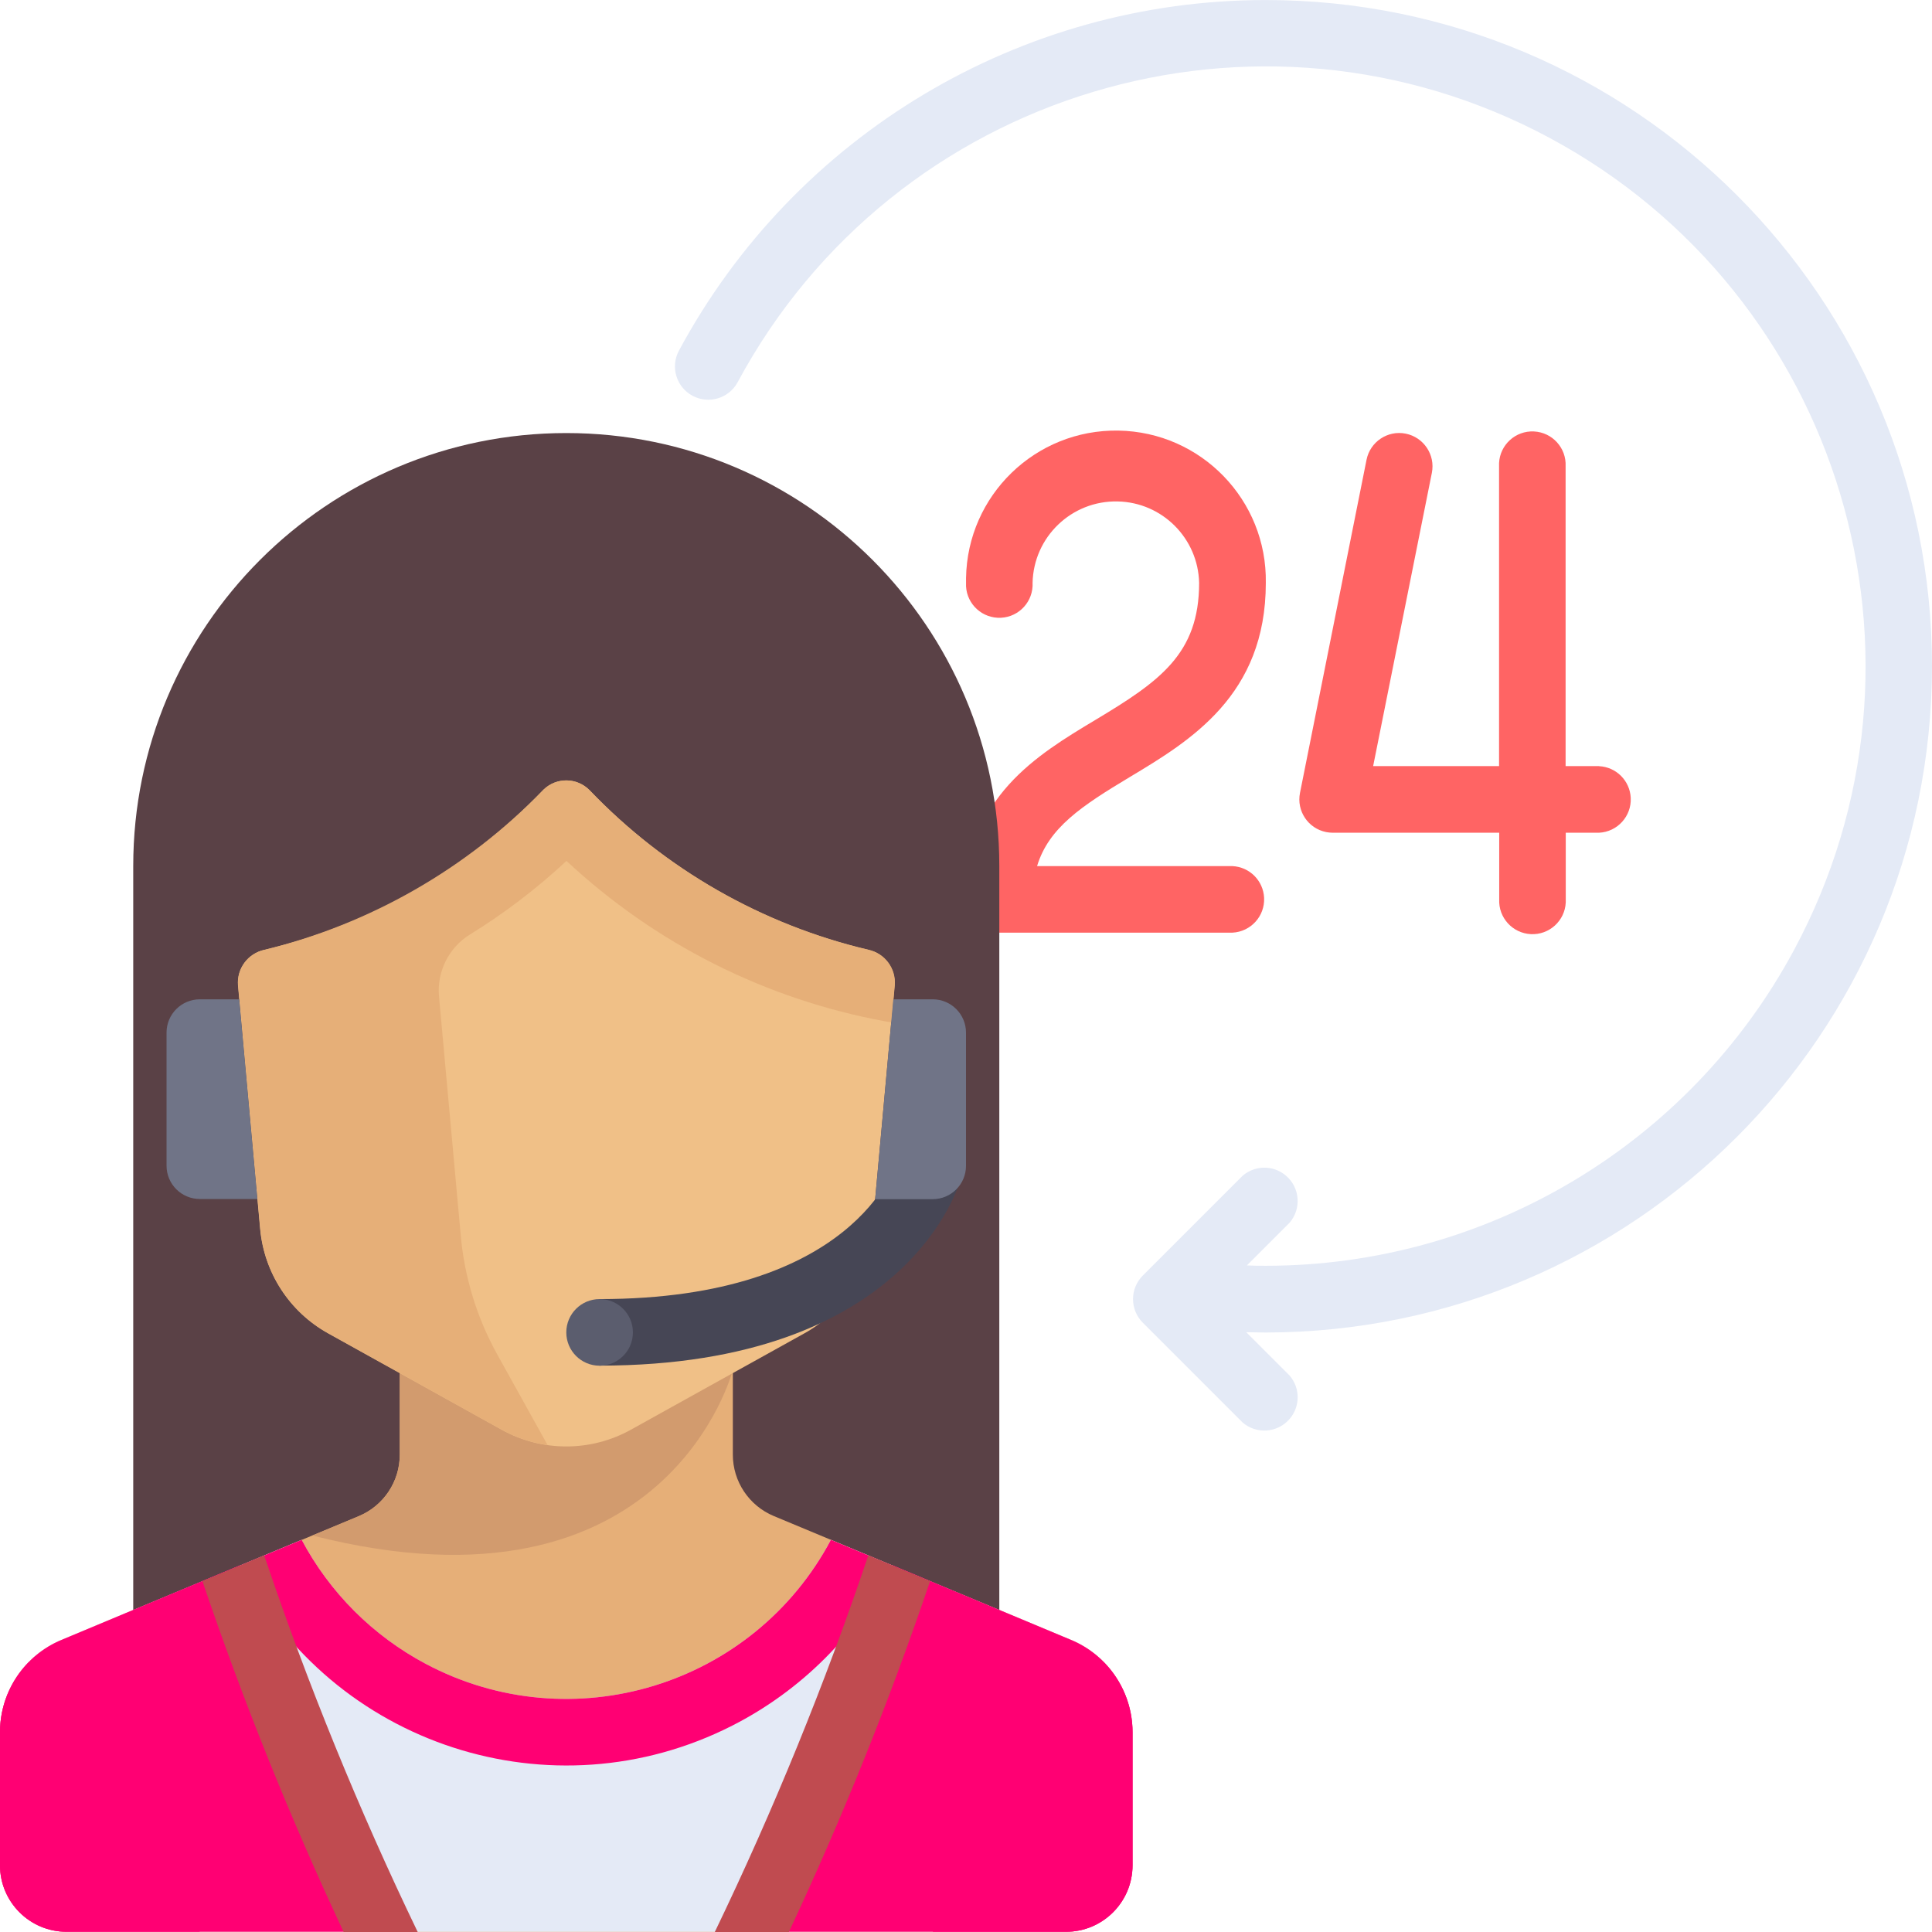 <svg width="49.36" height="49.36" viewBox="0 0 49.36 49.36" xmlns="http://www.w3.org/2000/svg" xmlns:xlink="http://www.w3.org/1999/xlink" id="customer-service2" overflow="hidden"><g id="Group_1" transform="translate(24.68 11.063)"><path d="M260.177 123.552C261.729 122.621 263.66 121.462 263.66 118.587 263.694 116.472 262.007 114.73 259.892 114.696 257.777 114.661 256.035 116.348 256.001 118.463 256 118.504 256 118.546 256.001 118.587 255.978 119.056 256.34 119.455 256.81 119.478 257.279 119.501 257.678 119.139 257.701 118.669 257.702 118.642 257.702 118.614 257.701 118.587 257.726 117.412 258.7 116.48 259.875 116.506 261.014 116.53 261.931 117.448 261.956 118.587 261.956 120.405 260.946 121.104 259.299 122.092 257.828 122.975 255.999 124.073 255.999 126.672 255.999 127.142 256.38 127.523 256.85 127.523L262.807 127.523C263.276 127.5 263.639 127.101 263.616 126.632 263.595 126.194 263.245 125.844 262.807 125.823L257.816 125.823C258.112 124.842 258.956 124.285 260.177 123.552Z" id="Path_10" fill="#FF6464" transform="translate(-256 -114.758)"/><path d="M351.933 123.266 351.082 123.266 351.082 115.607C351.105 115.138 350.743 114.739 350.273 114.716 349.804 114.693 349.405 115.055 349.382 115.525 349.381 115.552 349.381 115.58 349.382 115.607L349.382 123.266 346.165 123.266 347.665 115.774C347.757 115.313 347.458 114.865 346.997 114.772 346.537 114.68 346.088 114.979 345.996 115.44L344.296 123.95C344.204 124.411 344.503 124.859 344.963 124.951 345.019 124.962 345.075 124.968 345.131 124.968L349.386 124.968 349.386 126.668C349.363 127.137 349.725 127.536 350.195 127.559 350.664 127.582 351.063 127.22 351.086 126.75 351.087 126.723 351.087 126.695 351.086 126.668L351.086 124.968 351.937 124.968C352.406 124.945 352.769 124.546 352.746 124.077 352.725 123.639 352.375 123.289 351.937 123.268Z" id="Path_11" fill="#FF6464" transform="translate(-335.763 -114.756)"/></g><path d="M46.374 114.759C40.264 114.759 35.31 119.713 35.31 125.823L35.31 145.4 57.437 145.4 57.437 125.822C57.437 119.712 52.484 114.759 46.374 114.759Z" id="Path_12" fill="#5A4146" transform="translate(-31.906 -103.695)"/><path d="M210.983 17.021C210.982 7.619 203.359-0.001 193.957 0.001 187.694 0.001 181.937 3.442 178.969 8.958 178.746 9.372 178.901 9.889 179.315 10.111 179.73 10.334 180.246 10.179 180.469 9.765 184.475 2.313 193.764-0.481 201.217 3.525 208.669 7.532 211.463 16.821 207.457 24.273 204.787 29.238 199.606 32.337 193.969 32.339 193.806 32.339 193.643 32.339 193.479 32.33L194.571 31.238C194.877 30.881 194.836 30.344 194.479 30.038 194.161 29.764 193.69 29.764 193.371 30.038L190.818 32.591C190.488 32.923 190.488 33.459 190.818 33.791L193.371 36.344C193.728 36.65 194.265 36.609 194.571 36.252 194.845 35.934 194.845 35.463 194.571 35.144L193.463 34.036C193.632 34.036 193.801 34.044 193.97 34.044 203.364 34.029 210.974 26.415 210.983 17.021Z" id="Path_13" fill="#E4EAF6" transform="translate(-161.623 0)"/><path d="M27.364 369.933 19.77 366.769C19.136 366.505 18.722 365.885 18.723 365.198L18.723 363.035 10.213 363.035 10.213 365.2C10.214 365.887 9.8 366.507 9.166 366.771L1.572 369.935C0.621 370.331 0.001 371.26 2.67029e-08 372.29L0 375.69C6.21725e-15 376.629 0.761 377.39 1.7 377.39L27.233 377.39C28.172 377.39 28.933 376.629 28.933 375.69L28.933 372.29C28.933 371.26 28.315 370.33 27.364 369.933Z" id="Path_14" fill="#E6AF78" transform="matrix(1 0 0 1 0 -328.036)"/><path d="M27.364 410.628 21.228 408.071C19.243 411.805 14.607 413.223 10.873 411.238 9.525 410.521 8.422 409.419 7.706 408.071L1.57 410.628C0.619 411.025 6.71886e-05 411.954 5.24521e-08 412.984L0 416.384C6.21725e-15 417.323 0.761 418.084 1.7 418.084L27.233 418.084C28.172 418.084 28.933 417.323 28.933 416.384L28.933 412.984C28.933 411.954 28.314 411.025 27.364 410.628Z" id="Path_15" fill="#E4EAF6" transform="matrix(1 0 0 1 0 -368.73)"/><g id="Group_2" transform="matrix(1 0 0 1 0 39.996)"><path d="M1.571 416.767C0.62 417.163-0 418.093-2.00272e-08 419.124L0 422.524C6.21725e-15 423.463 0.761 424.224 1.7 424.224L10.21 424.224C8.516 421.259 7.149 418.12 6.132 414.86Z" id="Path_16" fill="#FF0073" transform="matrix(1 0 0 1 0 -414.866)"/><path d="M202.848 416.767C203.799 417.163 204.419 418.093 204.419 419.124L204.419 422.524C204.419 423.463 203.658 424.224 202.719 424.224L194.209 424.224C195.903 421.259 197.27 418.12 198.287 414.86Z" id="Path_17" fill="#FF0073" transform="translate(-175.484 -414.866)"/></g><path d="M93.508 363.034 85 363.034 85 365.2C85.001 365.887 84.587 366.507 83.953 366.771L82.767 367.265C91.84 369.577 93.508 363.034 93.508 363.034Z" id="Path_18" fill="#D29B6E" transform="translate(-74.785 -328.035)"/><path d="M4.148 443.271 0.732 440.554C0.264 441.029 0.001 441.669-6.67572e-09 442.336L0 445.736C6.21725e-15 446.675 0.761 447.436 1.7 447.436L5.1 447.436 5.1 445.259C5.1 444.486 4.75 443.755 4.148 443.271Z" id="Path_19" fill="#FF0073" transform="matrix(1 0 0 1 0 -398.082)"/><path d="M70.817 207.083C68.888 209.1 66.416 210.515 63.7 211.157 63.281 211.249 62.994 211.636 63.029 212.064L63.595 218.286C63.697 219.408 64.347 220.407 65.332 220.953L69.764 223.415C70.792 223.987 72.042 223.987 73.07 223.415L77.502 220.953C78.487 220.407 79.138 219.408 79.239 218.286L79.805 212.064C79.84 211.636 79.553 211.249 79.134 211.157 76.418 210.515 73.946 209.1 72.017 207.083 71.697 206.752 71.169 206.742 70.838 207.062 70.831 207.069 70.824 207.076 70.817 207.083Z" id="Path_20" fill="#F0C087" transform="translate(-56.949 -186.889)"/><path d="M72.014 207.075C71.694 206.744 71.166 206.734 70.835 207.054 70.828 207.061 70.821 207.068 70.814 207.075 68.873 209.075 66.407 210.488 63.7 211.15 63.282 211.243 62.996 211.629 63.031 212.056L63.597 218.28C63.698 219.402 64.349 220.401 65.334 220.948L69.766 223.41C70.129 223.611 70.526 223.743 70.937 223.801L69.652 221.488C69.134 220.555 68.817 219.525 68.72 218.462L68.164 212.348C68.104 211.714 68.406 211.1 68.946 210.762 69.831 210.217 70.66 209.585 71.42 208.877 73.688 210.995 76.517 212.418 79.57 212.977L79.623 212.987 79.677 212.993 79.722 212.998 79.808 212.054C79.843 211.626 79.556 211.239 79.137 211.147 76.419 210.506 73.945 209.092 72.014 207.075Z" id="Path_21" fill="#E6AF78" transform="translate(-56.947 -186.882)"/><path d="M78.729 408.071C76.744 411.805 72.108 413.223 68.374 411.238 67.026 410.521 65.923 409.419 65.207 408.071L63.635 408.726C65.978 413.328 71.607 415.159 76.209 412.817 77.971 411.92 79.403 410.488 80.3 408.726Z" id="Path_22" fill="#FF0073" transform="translate(-57.5 -368.73)"/><path d="M166.492 307.552C166.45 307.697 165.383 311.092 158.892 311.092L158.892 312.792C166.764 312.792 168.078 308.192 168.13 307.992Z" id="Path_23" fill="#464655" transform="translate(-143.577 -277.902)"/><circle cx="0.851" cy="0.851" r="0.851" id="Ellipse_8" fill="#5B5D6E" transform="translate(14.468 33.19)"/><g id="Group_3" transform="translate(4.255 25.531)"><path d="M233.394 264.828 232.388 264.828 231.924 269.934 233.394 269.934C233.864 269.934 234.245 269.553 234.245 269.083L234.245 265.683C234.247 265.213 233.868 264.83 233.398 264.828 233.397 264.828 233.395 264.828 233.394 264.828Z" id="Path_24" fill="#707487" transform="translate(-213.82 -264.828)"/><path d="M45.995 264.828 44.989 264.828C44.519 264.828 44.138 265.209 44.138 265.679L44.138 269.079C44.138 269.549 44.519 269.93 44.989 269.93L46.459 269.93Z" id="Path_25" fill="#707487" transform="translate(-44.138 -264.828)"/></g><g id="Group_4" transform="translate(5.172 39.74)"><path d="M53.652 412.863C54.687 415.916 55.891 418.908 57.26 421.826L59.152 421.826C57.647 418.703 56.337 415.49 55.23 412.205Z" id="Path_26" fill="#C04B50" transform="translate(-53.652 -412.206)"/><path d="M248.13 443.271 251.546 440.554C252.014 441.029 252.277 441.669 252.278 442.336L252.278 445.736C252.278 446.675 251.517 447.436 250.578 447.436L247.178 447.436 247.178 445.259C247.178 444.486 247.528 443.755 248.13 443.271Z" id="Path_27" fill="#FF0073" transform="translate(-228.515 -437.821)"/><path d="M194.943 412.863C193.908 415.916 192.704 418.908 191.335 421.826L189.443 421.826C190.948 418.703 192.258 415.49 193.365 412.205Z" id="Path_28" fill="#C04B50" transform="translate(-176.353 -412.206)"/></g></svg>